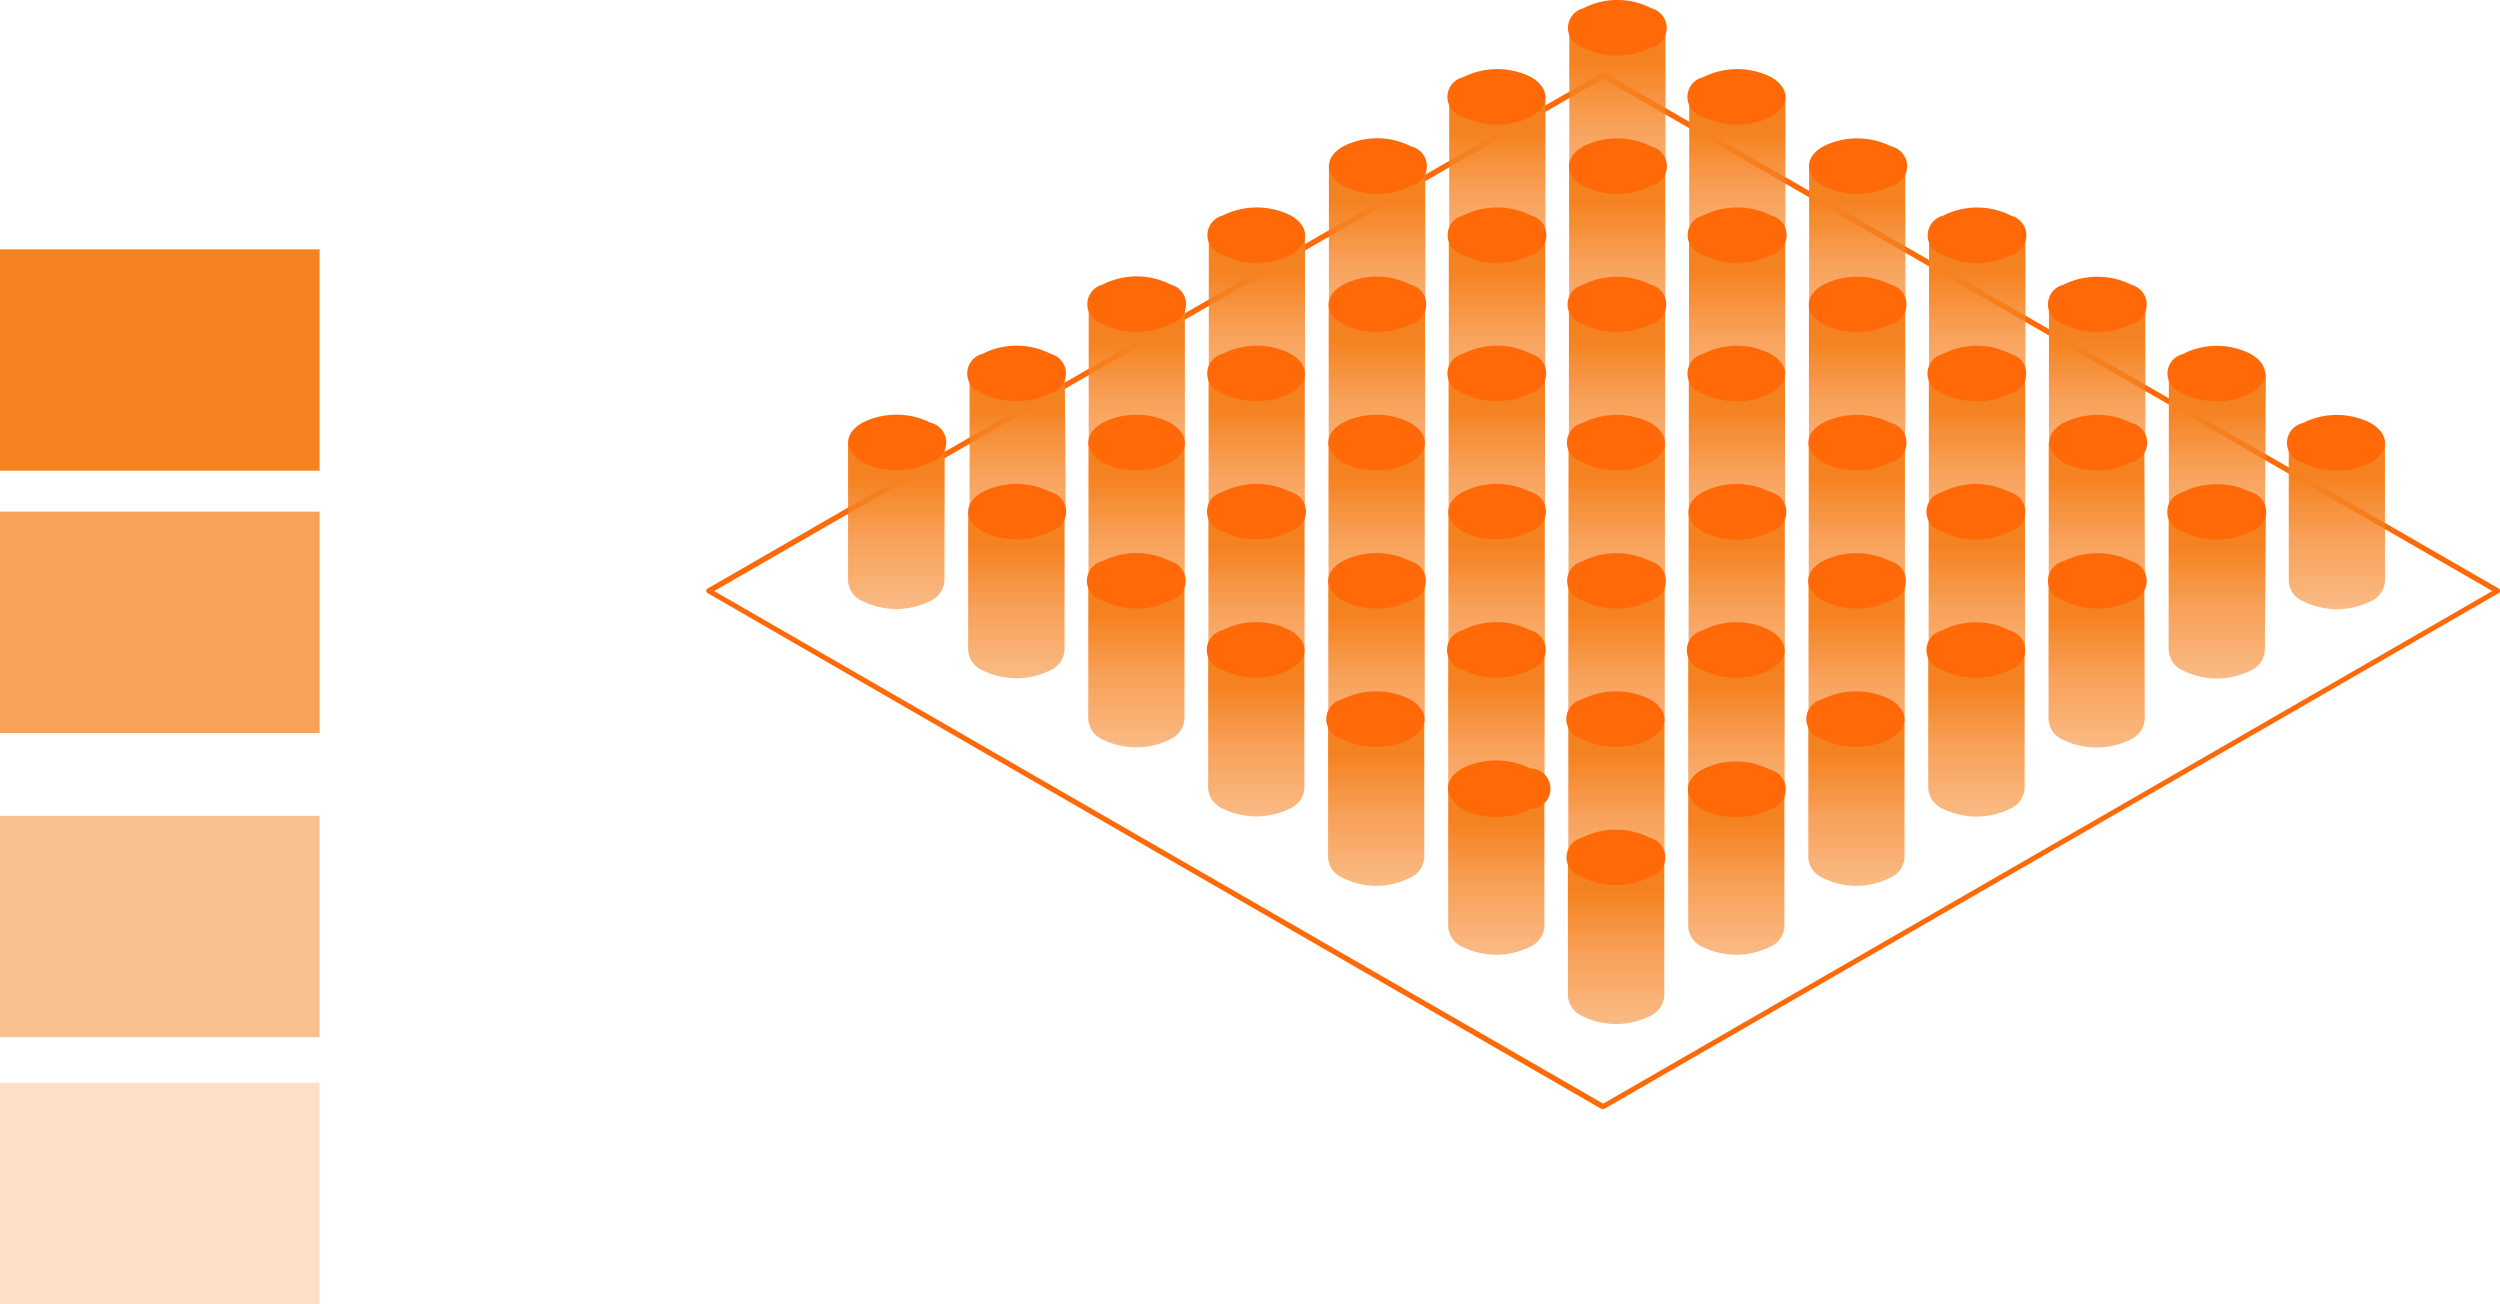 <svg id="Layer_1" data-name="Layer 1" xmlns="http://www.w3.org/2000/svg" xmlns:xlink="http://www.w3.org/1999/xlink" viewBox="0 0 123.43 64.39"><defs><style>.cls-1{fill:#ff6907;}.cls-2{fill:url(#linear-gradient);}.cls-3{fill:url(#linear-gradient-2);}.cls-4{fill:url(#linear-gradient-3);}.cls-5{fill:url(#linear-gradient-4);}.cls-6{fill:url(#linear-gradient-5);}.cls-7{fill:url(#linear-gradient-6);}.cls-8{fill:url(#linear-gradient-7);}.cls-9{fill:url(#linear-gradient-8);}.cls-10{fill:url(#linear-gradient-9);}.cls-11{fill:url(#linear-gradient-10);}.cls-12{fill:url(#linear-gradient-11);}.cls-13{fill:url(#linear-gradient-12);}.cls-14{fill:url(#linear-gradient-13);}.cls-15{fill:url(#linear-gradient-14);}.cls-16{fill:url(#linear-gradient-15);}.cls-17{fill:url(#linear-gradient-16);}.cls-18{fill:url(#linear-gradient-17);}.cls-19{fill:url(#linear-gradient-18);}.cls-20{fill:url(#linear-gradient-19);}.cls-21{fill:url(#linear-gradient-20);}.cls-22{fill:url(#linear-gradient-21);}.cls-23{fill:url(#linear-gradient-22);}.cls-24{fill:url(#linear-gradient-23);}.cls-25{fill:url(#linear-gradient-24);}.cls-26{fill:url(#linear-gradient-25);}.cls-27{fill:url(#linear-gradient-26);}.cls-28{fill:url(#linear-gradient-27);}.cls-29{fill:url(#linear-gradient-28);}.cls-30{fill:url(#linear-gradient-29);}.cls-31{fill:url(#linear-gradient-30);}.cls-32{fill:url(#linear-gradient-31);}.cls-33{fill:url(#linear-gradient-32);}.cls-34{fill:url(#linear-gradient-33);}.cls-35{fill:url(#linear-gradient-34);}.cls-36{fill:url(#linear-gradient-35);}.cls-37{fill:url(#linear-gradient-36);}.cls-38{fill:url(#linear-gradient-37);}.cls-39{fill:url(#linear-gradient-38);}.cls-40{fill:url(#linear-gradient-39);}.cls-41{fill:url(#linear-gradient-40);}.cls-42{fill:url(#linear-gradient-41);}.cls-43{fill:url(#linear-gradient-42);}.cls-44{fill:url(#linear-gradient-43);}.cls-45{fill:url(#linear-gradient-44);}.cls-46{fill:url(#linear-gradient-45);}.cls-47{fill:url(#linear-gradient-46);}.cls-48{fill:url(#linear-gradient-47);}.cls-49{fill:url(#linear-gradient-48);}.cls-50{fill:url(#linear-gradient-49);}.cls-51,.cls-53,.cls-54{fill:#f58220;}.cls-52{fill:#f58120;opacity:0.75;}.cls-53{opacity:0.5;}.cls-54{opacity:0.25;}</style><linearGradient id="linear-gradient" x1="80.51" y1="23.3" x2="80.51" y2="34.06" gradientTransform="matrix(1, 0, 0, -1, 0, 56)" gradientUnits="userSpaceOnUse"><stop offset="0" stop-color="#f58220" stop-opacity="0.25"/><stop offset="0.17" stop-color="#f58220" stop-opacity="0.5"/><stop offset="0.57" stop-color="#f58120" stop-opacity="0.75"/><stop offset="0.85" stop-color="#f58220"/><stop offset="1" stop-color="#f58220"/></linearGradient><linearGradient id="linear-gradient-2" x1="74.58" y1="26.71" x2="74.58" y2="37.47" xlink:href="#linear-gradient"/><linearGradient id="linear-gradient-3" x1="68.67" y1="30.13" x2="68.67" y2="40.88" xlink:href="#linear-gradient"/><linearGradient id="linear-gradient-4" x1="62.75" y1="33.54" x2="62.75" y2="44.3" xlink:href="#linear-gradient"/><linearGradient id="linear-gradient-5" x1="56.83" y1="36.96" x2="56.83" y2="47.71" xlink:href="#linear-gradient"/><linearGradient id="linear-gradient-6" x1="50.9" y1="40.37" x2="50.9" y2="51.13" xlink:href="#linear-gradient"/><linearGradient id="linear-gradient-7" x1="44.98" y1="43.78" x2="44.98" y2="54.54" xlink:href="#linear-gradient"/><linearGradient id="linear-gradient-8" x1="74.58" y1="19.89" x2="74.58" y2="30.64" xlink:href="#linear-gradient"/><linearGradient id="linear-gradient-9" x1="68.65" y1="23.3" x2="68.65" y2="34.06" xlink:href="#linear-gradient"/><linearGradient id="linear-gradient-10" x1="62.74" y1="26.72" x2="62.74" y2="37.47" xlink:href="#linear-gradient"/><linearGradient id="linear-gradient-11" x1="56.82" y1="30.13" x2="56.82" y2="40.89" xlink:href="#linear-gradient"/><linearGradient id="linear-gradient-12" x1="50.9" y1="33.54" x2="50.9" y2="44.3" xlink:href="#linear-gradient"/><linearGradient id="linear-gradient-13" x1="44.97" y1="36.96" x2="44.97" y2="47.71" xlink:href="#linear-gradient"/><linearGradient id="linear-gradient-14" x1="39.05" y1="40.37" x2="39.05" y2="51.13" xlink:href="#linear-gradient"/><linearGradient id="linear-gradient-15" x1="68.64" y1="16.48" x2="68.64" y2="27.23" xlink:href="#linear-gradient"/><linearGradient id="linear-gradient-16" x1="62.73" y1="19.89" x2="62.73" y2="30.65" xlink:href="#linear-gradient"/><linearGradient id="linear-gradient-17" x1="56.81" y1="23.3" x2="56.81" y2="34.06" xlink:href="#linear-gradient"/><linearGradient id="linear-gradient-18" x1="50.89" y1="26.72" x2="50.89" y2="37.47" xlink:href="#linear-gradient"/><linearGradient id="linear-gradient-19" x1="44.96" y1="30.13" x2="44.96" y2="40.89" xlink:href="#linear-gradient"/><linearGradient id="linear-gradient-20" x1="39.04" y1="33.55" x2="39.04" y2="44.3" xlink:href="#linear-gradient"/><linearGradient id="linear-gradient-21" x1="33.12" y1="36.96" x2="33.12" y2="47.72" xlink:href="#linear-gradient"/><linearGradient id="linear-gradient-22" x1="62.71" y1="13.06" x2="62.71" y2="23.82" xlink:href="#linear-gradient"/><linearGradient id="linear-gradient-23" x1="56.8" y1="16.48" x2="56.8" y2="27.23" xlink:href="#linear-gradient"/><linearGradient id="linear-gradient-24" x1="50.87" y1="19.89" x2="50.87" y2="30.65" xlink:href="#linear-gradient"/><linearGradient id="linear-gradient-25" x1="44.95" y1="23.31" x2="44.95" y2="34.06" xlink:href="#linear-gradient"/><linearGradient id="linear-gradient-26" x1="39.03" y1="26.72" x2="39.03" y2="37.48" xlink:href="#linear-gradient"/><linearGradient id="linear-gradient-27" x1="33.11" y1="30.13" x2="33.11" y2="40.89" xlink:href="#linear-gradient"/><linearGradient id="linear-gradient-28" x1="27.19" y1="33.55" x2="27.19" y2="44.3" xlink:href="#linear-gradient"/><linearGradient id="linear-gradient-29" x1="56.78" y1="9.65" x2="56.78" y2="20.41" xlink:href="#linear-gradient"/><linearGradient id="linear-gradient-30" x1="50.86" y1="13.07" x2="50.86" y2="23.82" xlink:href="#linear-gradient"/><linearGradient id="linear-gradient-31" x1="44.94" y1="16.48" x2="44.94" y2="27.24" xlink:href="#linear-gradient"/><linearGradient id="linear-gradient-32" x1="39.02" y1="19.89" x2="39.02" y2="30.65" xlink:href="#linear-gradient"/><linearGradient id="linear-gradient-33" x1="33.1" y1="23.31" x2="33.1" y2="34.06" xlink:href="#linear-gradient"/><linearGradient id="linear-gradient-34" x1="27.17" y1="26.72" x2="27.17" y2="37.48" xlink:href="#linear-gradient"/><linearGradient id="linear-gradient-35" x1="21.25" y1="30.14" x2="21.25" y2="40.89" xlink:href="#linear-gradient"/><linearGradient id="linear-gradient-36" x1="50.85" y1="6.24" x2="50.85" y2="17" xlink:href="#linear-gradient"/><linearGradient id="linear-gradient-37" x1="44.93" y1="9.65" x2="44.93" y2="20.41" xlink:href="#linear-gradient"/><linearGradient id="linear-gradient-38" x1="39.01" y1="13.07" x2="39.01" y2="23.82" xlink:href="#linear-gradient"/><linearGradient id="linear-gradient-39" x1="33.09" y1="16.48" x2="33.09" y2="27.24" xlink:href="#linear-gradient"/><linearGradient id="linear-gradient-40" x1="27.17" y1="19.9" x2="27.17" y2="30.65" xlink:href="#linear-gradient"/><linearGradient id="linear-gradient-41" x1="21.24" y1="23.31" x2="21.24" y2="34.07" xlink:href="#linear-gradient"/><linearGradient id="linear-gradient-42" x1="15.32" y1="26.72" x2="15.32" y2="37.48" xlink:href="#linear-gradient"/><linearGradient id="linear-gradient-43" x1="44.92" y1="2.83" x2="44.92" y2="13.58" xlink:href="#linear-gradient"/><linearGradient id="linear-gradient-44" x1="39" y1="6.24" x2="39" y2="17" xlink:href="#linear-gradient"/><linearGradient id="linear-gradient-45" x1="33.08" y1="9.66" x2="33.08" y2="20.41" xlink:href="#linear-gradient"/><linearGradient id="linear-gradient-46" x1="27.15" y1="13.07" x2="27.15" y2="23.83" xlink:href="#linear-gradient"/><linearGradient id="linear-gradient-47" x1="21.23" y1="16.48" x2="21.23" y2="27.24" xlink:href="#linear-gradient"/><linearGradient id="linear-gradient-48" x1="15.31" y1="19.9" x2="15.31" y2="30.65" xlink:href="#linear-gradient"/><linearGradient id="linear-gradient-49" x1="9.39" y1="23.31" x2="9.39" y2="34.07" xlink:href="#linear-gradient"/></defs><title>tiles - 3P</title><path class="cls-1" d="M44.27,54.76l-.06,0L.06,29.28a.13.13,0,0,1,0-.22L44.21,3.6a.17.17,0,0,1,.14,0L88.5,29.06a.11.11,0,0,1,.06.11.13.13,0,0,1-.06.11L44.35,54.74ZM.39,29.18,44.28,54.49l43.9-25.31L44.28,3.88Z" transform="translate(34.87 0)"/><path class="cls-2" d="M82.88,21.85H78.13v6.83a1.13,1.13,0,0,0,.7,1,3.75,3.75,0,0,0,3.36,0,1.15,1.15,0,0,0,.69-1Z" transform="translate(34.87 0)"/><path class="cls-3" d="M77,18.45H72.21v6.82a1.13,1.13,0,0,0,.69,1,3.69,3.69,0,0,0,3.36,0,1.15,1.15,0,0,0,.7-1Z" transform="translate(34.87 0)"/><path class="cls-4" d="M71.05,15H66.29v6.82a1.17,1.17,0,0,0,.7,1,3.75,3.75,0,0,0,3.36,0,1.19,1.19,0,0,0,.7-1Z" transform="translate(34.87 0)"/><path class="cls-5" d="M65.13,11.61H60.37v6.83a1.16,1.16,0,0,0,.7,1,3.75,3.75,0,0,0,3.36,0,1.18,1.18,0,0,0,.7-1Z" transform="translate(34.87 0)"/><path class="cls-6" d="M59.2,8.2H54.45V15a1.13,1.13,0,0,0,.7,1,3.75,3.75,0,0,0,3.36,0,1.15,1.15,0,0,0,.69-1Z" transform="translate(34.87 0)"/><path class="cls-7" d="M53.28,4.79H48.53v6.82a1.13,1.13,0,0,0,.69,1,3.71,3.71,0,0,0,3.37,0,1.15,1.15,0,0,0,.69-1Z" transform="translate(34.87 0)"/><path class="cls-8" d="M47.36,1.38H42.61V8.2a1.17,1.17,0,0,0,.69,1,3.75,3.75,0,0,0,3.36,0,1.19,1.19,0,0,0,.7-1Z" transform="translate(34.87 0)"/><path class="cls-9" d="M77,25.27H72.2V32.1a1.16,1.16,0,0,0,.7,1,3.75,3.75,0,0,0,3.36,0,1.17,1.17,0,0,0,.69-1Z" transform="translate(34.87 0)"/><path class="cls-10" d="M71,21.85H66.28v6.83a1.13,1.13,0,0,0,.69,1,3.77,3.77,0,0,0,3.37,0,1.15,1.15,0,0,0,.69-1Z" transform="translate(34.87 0)"/><path class="cls-11" d="M65.12,18.44H60.36v6.82a1.15,1.15,0,0,0,.7,1,3.69,3.69,0,0,0,3.36,0,1.17,1.17,0,0,0,.7-1Z" transform="translate(34.87 0)"/><path class="cls-12" d="M59.2,15H54.44v6.82a1.17,1.17,0,0,0,.7,1,3.75,3.75,0,0,0,3.36,0,1.19,1.19,0,0,0,.7-1Z" transform="translate(34.87 0)"/><path class="cls-13" d="M53.27,11.61H48.52v6.83a1.17,1.17,0,0,0,.7,1,3.75,3.75,0,0,0,3.36,0,1.18,1.18,0,0,0,.69-1Z" transform="translate(34.87 0)"/><path class="cls-14" d="M47.35,8.2H42.6V15a1.13,1.13,0,0,0,.69,1,3.77,3.77,0,0,0,3.37,0,1.15,1.15,0,0,0,.69-1Z" transform="translate(34.87 0)"/><path class="cls-15" d="M41.43,4.79H36.68v6.82a1.13,1.13,0,0,0,.69,1,3.69,3.69,0,0,0,3.36,0,1.17,1.17,0,0,0,.7-1Z" transform="translate(34.87 0)"/><path class="cls-16" d="M71,28.68H66.27v6.83a1.16,1.16,0,0,0,.69,1,3.75,3.75,0,0,0,3.36,0,1.19,1.19,0,0,0,.7-1Z" transform="translate(34.87 0)"/><path class="cls-17" d="M65.11,25.27H60.35V32.1a1.16,1.16,0,0,0,.7,1,3.75,3.75,0,0,0,3.36,0,1.18,1.18,0,0,0,.7-1Z" transform="translate(34.87 0)"/><path class="cls-18" d="M59.18,21.85H54.43v6.83a1.15,1.15,0,0,0,.7,1,3.75,3.75,0,0,0,3.36,0,1.15,1.15,0,0,0,.69-1Z" transform="translate(34.87 0)"/><path class="cls-19" d="M53.26,18.44H48.51v6.82a1.15,1.15,0,0,0,.69,1,3.71,3.71,0,0,0,3.37,0,1.15,1.15,0,0,0,.69-1Z" transform="translate(34.87 0)"/><path class="cls-20" d="M47.34,15H42.59v6.82a1.17,1.17,0,0,0,.69,1,3.75,3.75,0,0,0,3.36,0,1.17,1.17,0,0,0,.7-1Z" transform="translate(34.87 0)"/><path class="cls-21" d="M41.42,11.61H36.66v6.83a1.17,1.17,0,0,0,.7,1,3.75,3.75,0,0,0,3.36,0,1.19,1.19,0,0,0,.7-1Z" transform="translate(34.87 0)"/><path class="cls-22" d="M35.5,8.19H30.74V15a1.15,1.15,0,0,0,.7,1,3.75,3.75,0,0,0,3.36,0,1.17,1.17,0,0,0,.7-1Z" transform="translate(34.87 0)"/><path class="cls-23" d="M65.09,32.1H60.33v6.82a1.17,1.17,0,0,0,.7,1,3.75,3.75,0,0,0,3.36,0,1.19,1.19,0,0,0,.7-1Z" transform="translate(34.87 0)"/><path class="cls-24" d="M59.17,28.68H54.42v6.83a1.15,1.15,0,0,0,.7,1,3.75,3.75,0,0,0,3.36,0,1.18,1.18,0,0,0,.69-1Z" transform="translate(34.87 0)"/><path class="cls-25" d="M53.25,25.26H48.5v6.83a1.15,1.15,0,0,0,.69,1,3.75,3.75,0,0,0,3.36,0,1.16,1.16,0,0,0,.7-1Z" transform="translate(34.87 0)"/><path class="cls-26" d="M47.33,21.85H42.57v6.83a1.15,1.15,0,0,0,.7,1,3.75,3.75,0,0,0,3.36,0,1.17,1.17,0,0,0,.7-1Z" transform="translate(34.87 0)"/><path class="cls-27" d="M41.41,18.44H36.65v6.82a1.15,1.15,0,0,0,.7,1,3.69,3.69,0,0,0,3.36,0,1.17,1.17,0,0,0,.7-1Z" transform="translate(34.87 0)"/><path class="cls-28" d="M35.49,15H30.73v6.82a1.17,1.17,0,0,0,.7,1,3.75,3.75,0,0,0,3.36,0,1.19,1.19,0,0,0,.7-1Z" transform="translate(34.87 0)"/><path class="cls-29" d="M29.56,11.61H24.81v6.83a1.14,1.14,0,0,0,.7,1,3.75,3.75,0,0,0,3.36,0,1.17,1.17,0,0,0,.69-1Z" transform="translate(34.87 0)"/><path class="cls-30" d="M59.16,35.51H54.41v6.82a1.15,1.15,0,0,0,.69,1,3.69,3.69,0,0,0,3.36,0,1.15,1.15,0,0,0,.7-1Z" transform="translate(34.87 0)"/><path class="cls-31" d="M53.24,32.09H48.48v6.82a1.17,1.17,0,0,0,.7,1,3.75,3.75,0,0,0,3.36,0,1.19,1.19,0,0,0,.7-1Z" transform="translate(34.87 0)"/><path class="cls-32" d="M47.32,28.68H42.56v6.83a1.17,1.17,0,0,0,.7,1,3.75,3.75,0,0,0,3.36,0,1.19,1.19,0,0,0,.7-1Z" transform="translate(34.87 0)"/><path class="cls-33" d="M41.4,25.26H36.64v6.83a1.16,1.16,0,0,0,.7,1,3.75,3.75,0,0,0,3.36,0,1.18,1.18,0,0,0,.7-1Z" transform="translate(34.87 0)"/><path class="cls-34" d="M35.47,21.84H30.72v6.83a1.13,1.13,0,0,0,.7,1,3.75,3.75,0,0,0,3.36,0,1.15,1.15,0,0,0,.69-1Z" transform="translate(34.87 0)"/><path class="cls-35" d="M29.55,18.44H24.8v6.82a1.13,1.13,0,0,0,.69,1,3.69,3.69,0,0,0,3.36,0,1.15,1.15,0,0,0,.7-1Z" transform="translate(34.87 0)"/><path class="cls-36" d="M23.63,15H18.88v6.82a1.16,1.16,0,0,0,.69,1,3.75,3.75,0,0,0,3.36,0,1.19,1.19,0,0,0,.7-1Z" transform="translate(34.87 0)"/><path class="cls-37" d="M53.23,38.91H48.48v6.83a1.15,1.15,0,0,0,.69,1,3.75,3.75,0,0,0,3.36,0,1.16,1.16,0,0,0,.7-1Z" transform="translate(34.87 0)"/><path class="cls-38" d="M47.31,35.51H42.56v6.82a1.12,1.12,0,0,0,.69,1,3.69,3.69,0,0,0,3.36,0,1.17,1.17,0,0,0,.7-1Z" transform="translate(34.87 0)"/><path class="cls-39" d="M41.39,32.09H36.63v6.82a1.17,1.17,0,0,0,.7,1,3.75,3.75,0,0,0,3.36,0,1.19,1.19,0,0,0,.7-1Z" transform="translate(34.87 0)"/><path class="cls-40" d="M35.47,28.68H30.71v6.83a1.17,1.17,0,0,0,.7,1,3.75,3.75,0,0,0,3.36,0,1.19,1.19,0,0,0,.7-1Z" transform="translate(34.87 0)"/><path class="cls-41" d="M29.54,25.26H24.79v6.83a1.14,1.14,0,0,0,.7,1,3.75,3.75,0,0,0,3.36,0,1.17,1.17,0,0,0,.69-1Z" transform="translate(34.87 0)"/><path class="cls-42" d="M23.62,21.84H18.87v6.83a1.13,1.13,0,0,0,.69,1,3.75,3.75,0,0,0,3.36,0,1.15,1.15,0,0,0,.7-1Z" transform="translate(34.87 0)"/><path class="cls-43" d="M17.7,18.44H13v6.82a1.13,1.13,0,0,0,.69,1,3.69,3.69,0,0,0,3.36,0,1.17,1.17,0,0,0,.7-1Z" transform="translate(34.87 0)"/><path class="cls-44" d="M47.3,42.33H42.54v6.83a1.17,1.17,0,0,0,.7,1,3.75,3.75,0,0,0,3.36,0,1.19,1.19,0,0,0,.7-1Z" transform="translate(34.87 0)"/><path class="cls-45" d="M41.38,38.91H36.63v6.83a1.15,1.15,0,0,0,.69,1,3.75,3.75,0,0,0,3.36,0,1.18,1.18,0,0,0,.7-1Z" transform="translate(34.87 0)"/><path class="cls-46" d="M35.45,35.51H30.7v6.82a1.13,1.13,0,0,0,.7,1,3.69,3.69,0,0,0,3.36,0,1.15,1.15,0,0,0,.69-1Z" transform="translate(34.87 0)"/><path class="cls-47" d="M29.53,32.09H24.78v6.82a1.16,1.16,0,0,0,.69,1,3.77,3.77,0,0,0,3.37,0,1.18,1.18,0,0,0,.69-1Z" transform="translate(34.87 0)"/><path class="cls-48" d="M23.61,28.67H18.86V35.5a1.17,1.17,0,0,0,.69,1,3.75,3.75,0,0,0,3.36,0,1.19,1.19,0,0,0,.7-1Z" transform="translate(34.87 0)"/><path class="cls-49" d="M17.69,25.26H12.93v6.83a1.17,1.17,0,0,0,.7,1,3.75,3.75,0,0,0,3.36,0,1.18,1.18,0,0,0,.7-1Z" transform="translate(34.87 0)"/><path class="cls-50" d="M11.77,21.84H7v6.83a1.15,1.15,0,0,0,.7,1,3.75,3.75,0,0,0,3.36,0,1.17,1.17,0,0,0,.7-1Z" transform="translate(34.87 0)"/><rect class="cls-51" y="12.31" width="15.78" height="10.93"/><rect class="cls-52" y="25.26" width="15.78" height="10.93"/><rect class="cls-53" y="40.28" width="15.78" height="10.93"/><rect class="cls-54" y="53.46" width="15.78" height="10.93"/><path class="cls-1" d="M78.82,20.89a1,1,0,0,0,0,1.95,3.75,3.75,0,0,0,3.36,0c.94-.53.94-1.4,0-1.95A3.69,3.69,0,0,0,78.82,20.89Z" transform="translate(34.87 0)"/><path class="cls-1" d="M72.9,17.48a1,1,0,0,0,0,1.94,3.75,3.75,0,0,0,3.36,0c.94-.53.94-1.4,0-1.94A3.69,3.69,0,0,0,72.9,17.48Z" transform="translate(34.87 0)"/><path class="cls-1" d="M67,14.06A1,1,0,0,0,67,16a3.75,3.75,0,0,0,3.36,0,1,1,0,0,0,0-1.94A3.75,3.75,0,0,0,67,14.06Z" transform="translate(34.87 0)"/><path class="cls-1" d="M61.06,10.65a1,1,0,0,0,0,1.94,3.69,3.69,0,0,0,3.36,0,1,1,0,0,0,0-1.94A3.69,3.69,0,0,0,61.06,10.65Z" transform="translate(34.87 0)"/><path class="cls-1" d="M55.14,7.23c-.93.53-.93,1.4,0,1.95a3.77,3.77,0,0,0,3.37,0,1,1,0,0,0,0-1.95A3.77,3.77,0,0,0,55.14,7.23Z" transform="translate(34.87 0)"/><path class="cls-1" d="M49.22,3.81a1,1,0,0,0,0,1.95,3.75,3.75,0,0,0,3.36,0c.94-.53.94-1.4,0-1.95A3.75,3.75,0,0,0,49.22,3.81Z" transform="translate(34.87 0)"/><path class="cls-1" d="M43.3.41a1,1,0,0,0,0,1.94,3.75,3.75,0,0,0,3.36,0,1,1,0,0,0,0-1.94A3.63,3.63,0,0,0,43.3.41Z" transform="translate(34.87 0)"/><path class="cls-1" d="M72.89,24.3a1,1,0,0,0,0,1.94,3.71,3.71,0,0,0,3.37,0,1,1,0,0,0,0-1.94A3.77,3.77,0,0,0,72.89,24.3Z" transform="translate(34.87 0)"/><path class="cls-1" d="M67,20.88c-.93.53-.93,1.4,0,1.95a3.75,3.75,0,0,0,3.36,0,1,1,0,0,0,0-1.95A3.75,3.75,0,0,0,67,20.88Z" transform="translate(34.87 0)"/><path class="cls-1" d="M61.05,17.48a1,1,0,0,0,0,1.94,3.75,3.75,0,0,0,3.36,0,1,1,0,0,0,0-1.94A3.63,3.63,0,0,0,61.05,17.48Z" transform="translate(34.87 0)"/><path class="cls-1" d="M55.14,14.06c-.94.53-.94,1.4,0,1.94a3.75,3.75,0,0,0,3.36,0,1,1,0,0,0,0-1.94A3.75,3.75,0,0,0,55.14,14.06Z" transform="translate(34.87 0)"/><path class="cls-1" d="M49.21,10.64a1,1,0,0,0,0,1.94,3.71,3.71,0,0,0,3.37,0,1,1,0,0,0,0-1.94A3.77,3.77,0,0,0,49.21,10.64Z" transform="translate(34.87 0)"/><path class="cls-1" d="M43.29,7.23c-.93.53-.93,1.4,0,1.95a3.75,3.75,0,0,0,3.36,0,1,1,0,0,0,0-1.95A3.72,3.72,0,0,0,43.29,7.23Z" transform="translate(34.87 0)"/><path class="cls-1" d="M37.37,3.81a1,1,0,0,0,0,1.95,3.75,3.75,0,0,0,3.36,0c.93-.53.93-1.4,0-1.95A3.75,3.75,0,0,0,37.37,3.81Z" transform="translate(34.87 0)"/><path class="cls-1" d="M67,27.71a1,1,0,0,0,0,1.94,3.75,3.75,0,0,0,3.36,0,1,1,0,0,0,0-1.94A3.75,3.75,0,0,0,67,27.71Z" transform="translate(34.87 0)"/><path class="cls-1" d="M61,24.3a1,1,0,0,0,0,1.94,3.69,3.69,0,0,0,3.36,0,1,1,0,0,0,0-1.94A3.69,3.69,0,0,0,61,24.3Z" transform="translate(34.87 0)"/><path class="cls-1" d="M55.12,20.88c-.94.53-.94,1.4,0,1.95a3.75,3.75,0,0,0,3.36,0,1,1,0,0,0,0-1.95A3.75,3.75,0,0,0,55.12,20.88Z" transform="translate(34.87 0)"/><path class="cls-1" d="M49.2,17.48a1,1,0,0,0,0,1.94,3.75,3.75,0,0,0,3.36,0c.94-.53.94-1.4,0-1.94A3.63,3.63,0,0,0,49.2,17.48Z" transform="translate(34.87 0)"/><path class="cls-1" d="M43.28,14.06a1,1,0,0,0,0,1.94,3.75,3.75,0,0,0,3.36,0,1,1,0,0,0,0-1.94A3.75,3.75,0,0,0,43.28,14.06Z" transform="translate(34.87 0)"/><path class="cls-1" d="M37.36,10.64a1,1,0,0,0,0,1.94,3.69,3.69,0,0,0,3.36,0,1,1,0,0,0,0-1.94A3.75,3.75,0,0,0,37.36,10.64Z" transform="translate(34.87 0)"/><path class="cls-1" d="M31.44,7.23c-.93.53-.93,1.4,0,1.95a3.75,3.75,0,0,0,3.36,0,1,1,0,0,0,0-1.95A3.69,3.69,0,0,0,31.44,7.23Z" transform="translate(34.87 0)"/><path class="cls-1" d="M61,31.13a1,1,0,0,0,0,1.94,3.75,3.75,0,0,0,3.36,0,1,1,0,0,0,0-1.94A3.66,3.66,0,0,0,61,31.13Z" transform="translate(34.87 0)"/><path class="cls-1" d="M55.11,27.71c-.94.53-.94,1.4,0,1.94a3.75,3.75,0,0,0,3.36,0,1,1,0,0,0,0-1.94A3.75,3.75,0,0,0,55.11,27.71Z" transform="translate(34.87 0)"/><path class="cls-1" d="M49.19,24.3c-.93.53-.93,1.4,0,1.95a3.75,3.75,0,0,0,3.36,0,1,1,0,0,0,0-1.95A3.69,3.69,0,0,0,49.19,24.3Z" transform="translate(34.87 0)"/><path class="cls-1" d="M43.27,20.88a1,1,0,0,0,0,1.95,3.75,3.75,0,0,0,3.36,0c.93-.53.93-1.4,0-1.95A3.75,3.75,0,0,0,43.27,20.88Z" transform="translate(34.87 0)"/><path class="cls-1" d="M37.35,17.47a1,1,0,0,0,0,1.94,3.75,3.75,0,0,0,3.36,0,1,1,0,0,0,0-1.94A3.69,3.69,0,0,0,37.35,17.47Z" transform="translate(34.87 0)"/><path class="cls-1" d="M31.43,14.06c-.94.53-.94,1.4,0,1.94a3.75,3.75,0,0,0,3.36,0,1,1,0,0,0,0-1.94A3.69,3.69,0,0,0,31.43,14.06Z" transform="translate(34.87 0)"/><path class="cls-1" d="M25.5,10.64a1,1,0,0,0,0,1.94,3.69,3.69,0,0,0,3.36,0c.94-.53.94-1.4,0-1.94A3.75,3.75,0,0,0,25.5,10.64Z" transform="translate(34.87 0)"/><path class="cls-1" d="M55.09,34.53a1,1,0,0,0,0,1.95,3.75,3.75,0,0,0,3.36,0c.94-.53.94-1.4,0-1.95A3.75,3.75,0,0,0,55.09,34.53Z" transform="translate(34.87 0)"/><path class="cls-1" d="M49.17,31.13a1,1,0,0,0,0,1.94,3.75,3.75,0,0,0,3.36,0c.94-.53.94-1.4,0-1.94A3.63,3.63,0,0,0,49.17,31.13Z" transform="translate(34.87 0)"/><path class="cls-1" d="M43.26,27.71a1,1,0,0,0,0,1.94,3.75,3.75,0,0,0,3.36,0,1,1,0,0,0,0-1.94A3.75,3.75,0,0,0,43.26,27.71Z" transform="translate(34.87 0)"/><path class="cls-1" d="M37.34,24.29c-.94.53-.94,1.4,0,1.94a3.69,3.69,0,0,0,3.36,0,1,1,0,0,0,0-1.94A3.75,3.75,0,0,0,37.34,24.29Z" transform="translate(34.87 0)"/><path class="cls-1" d="M31.41,20.88c-.93.53-.93,1.4,0,1.95a3.75,3.75,0,0,0,3.36,0c.94-.53.94-1.4,0-1.95A3.69,3.69,0,0,0,31.41,20.88Z" transform="translate(34.87 0)"/><path class="cls-1" d="M25.49,17.47a1,1,0,0,0,0,1.94,3.75,3.75,0,0,0,3.36,0c.94-.53.94-1.4,0-1.94A3.69,3.69,0,0,0,25.49,17.47Z" transform="translate(34.87 0)"/><path class="cls-1" d="M19.57,14.05a1,1,0,0,0,0,1.94,3.75,3.75,0,0,0,3.36,0,1,1,0,0,0,0-1.94A3.69,3.69,0,0,0,19.57,14.05Z" transform="translate(34.87 0)"/><path class="cls-1" d="M49.16,38c-.93.53-.93,1.4,0,1.95a3.75,3.75,0,0,0,3.36,0,1,1,0,0,0,0-1.95A3.69,3.69,0,0,0,49.16,38Z" transform="translate(34.87 0)"/><path class="cls-1" d="M43.24,34.53a1,1,0,0,0,0,1.95,3.75,3.75,0,0,0,3.36,0c.94-.53.94-1.4,0-1.95A3.75,3.75,0,0,0,43.24,34.53Z" transform="translate(34.87 0)"/><path class="cls-1" d="M37.33,31.12a1,1,0,0,0,0,1.94,3.75,3.75,0,0,0,3.36,0,1,1,0,0,0,0-1.94A3.69,3.69,0,0,0,37.33,31.12Z" transform="translate(34.87 0)"/><path class="cls-1" d="M31.41,27.71c-.94.53-.94,1.4,0,1.94a3.75,3.75,0,0,0,3.36,0,1,1,0,0,0,0-1.94A3.69,3.69,0,0,0,31.41,27.71Z" transform="translate(34.87 0)"/><path class="cls-1" d="M25.48,24.29a1,1,0,0,0,0,1.94,3.71,3.71,0,0,0,3.37,0,1,1,0,0,0,0-1.94A3.77,3.77,0,0,0,25.48,24.29Z" transform="translate(34.87 0)"/><path class="cls-1" d="M19.56,20.88c-.93.53-.93,1.4,0,1.95a3.75,3.75,0,0,0,3.36,0c.94-.53.94-1.4,0-1.95A3.69,3.69,0,0,0,19.56,20.88Z" transform="translate(34.87 0)"/><path class="cls-1" d="M13.64,17.47a1,1,0,0,0,0,1.94,3.75,3.75,0,0,0,3.36,0,1,1,0,0,0,0-1.94A3.69,3.69,0,0,0,13.64,17.47Z" transform="translate(34.87 0)"/><path class="cls-1" d="M43.23,41.36a1,1,0,0,0,0,1.94,3.69,3.69,0,0,0,3.36,0,1,1,0,0,0,0-1.94A3.75,3.75,0,0,0,43.23,41.36Z" transform="translate(34.87 0)"/><path class="cls-1" d="M37.32,37.94c-.93.53-.93,1.4,0,2a3.75,3.75,0,0,0,3.36,0,1,1,0,0,0,0-2A3.75,3.75,0,0,0,37.32,37.94Z" transform="translate(34.87 0)"/><path class="cls-1" d="M31.39,34.53a1,1,0,0,0,0,1.95,3.77,3.77,0,0,0,3.37,0c.93-.53.93-1.4,0-1.95A3.77,3.77,0,0,0,31.39,34.53Z" transform="translate(34.87 0)"/><path class="cls-1" d="M25.47,31.12a1,1,0,0,0,0,1.94,3.75,3.75,0,0,0,3.36,0c.94-.53.94-1.4,0-1.94A3.69,3.69,0,0,0,25.47,31.12Z" transform="translate(34.87 0)"/><path class="cls-1" d="M19.55,27.71a1,1,0,0,0,0,1.94,3.75,3.75,0,0,0,3.36,0,1,1,0,0,0,0-1.94A3.69,3.69,0,0,0,19.55,27.71Z" transform="translate(34.87 0)"/><path class="cls-1" d="M13.63,24.29c-.93.53-.93,1.4,0,1.95a3.75,3.75,0,0,0,3.36,0,1,1,0,0,0,0-1.95A3.75,3.75,0,0,0,13.63,24.29Z" transform="translate(34.87 0)"/><path class="cls-1" d="M7.71,20.87c-.94.53-.94,1.4,0,1.95a3.75,3.75,0,0,0,3.36,0,1,1,0,0,0,0-1.95A3.75,3.75,0,0,0,7.71,20.87Z" transform="translate(34.87 0)"/></svg>